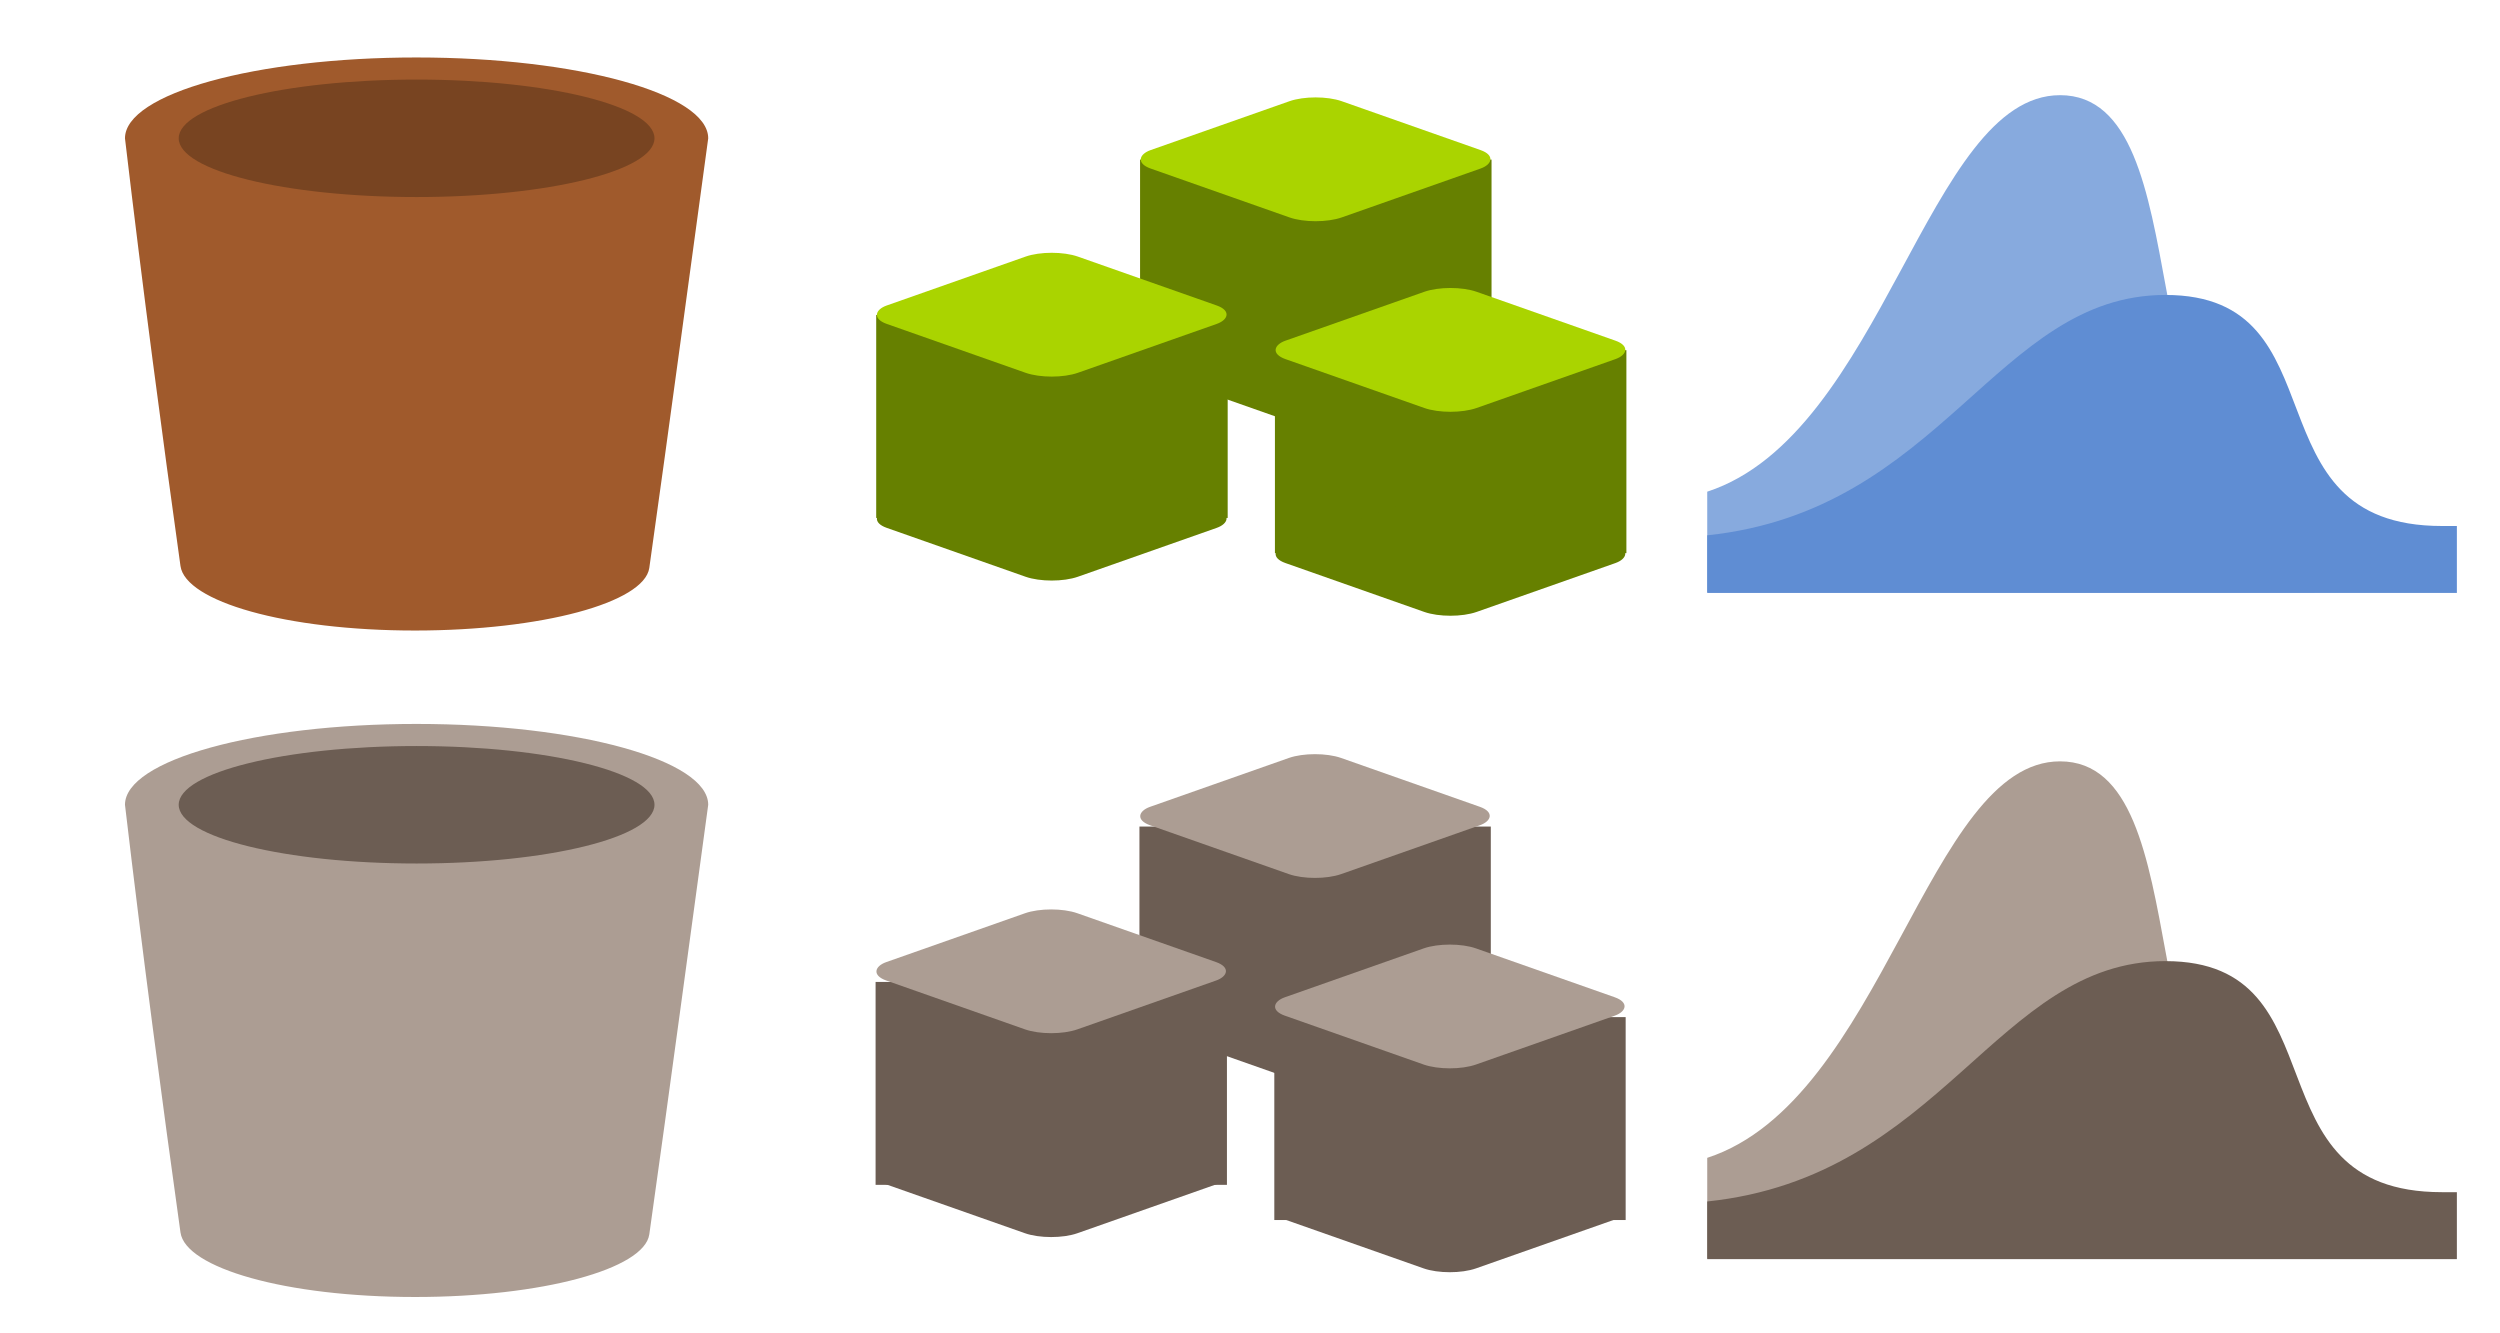 <?xml version="1.0" encoding="UTF-8" standalone="no"?>
<!-- Created with Inkscape (http://www.inkscape.org/) -->

<svg
   xmlns:dc="http://purl.org/dc/elements/1.1/"
   xmlns:cc="http://creativecommons.org/ns#"
   xmlns:rdf="http://www.w3.org/1999/02/22-rdf-syntax-ns#"
   xmlns:svg="http://www.w3.org/2000/svg"
   xmlns="http://www.w3.org/2000/svg"
   xmlns:sodipodi="http://sodipodi.sourceforge.net/DTD/sodipodi-0.dtd"
   xmlns:inkscape="http://www.inkscape.org/namespaces/inkscape"
   width="150"
   height="80"
   viewBox="0 0 150 80"
   id="svg2"
   version="1.1"
   inkscape:version="0.91 r13725"
   sodipodi:docname="icons.svg">
  <defs
     id="defs4">
    <inkscape:perspective
       sodipodi:type="inkscape:persp3d"
       inkscape:vp_x="0 : 526.18108 : 1"
       inkscape:vp_y="0 : 999.99995 : 0"
       inkscape:vp_z="744.09449 : 526.18108 : 1"
       inkscape:persp3d-origin="372.04724 : 350.78739 : 1"
       id="perspective4147" />
  </defs>
  <sodipodi:namedview
     id="base"
     pagecolor="#ffffff"
     bordercolor="#666666"
     borderopacity="1.0"
     inkscape:pageopacity="0.0"
     inkscape:pageshadow="2"
     inkscape:zoom="3.959798"
     inkscape:cx="69.840497"
     inkscape:cy="29.845465"
     inkscape:document-units="px"
     inkscape:current-layer="layer1"
     showgrid="false"
     showguides="true"
     inkscape:window-width="1680"
     inkscape:window-height="988"
     inkscape:window-x="-8"
     inkscape:window-y="-8"
     inkscape:window-maximized="1"
     units="px"
     inkscape:guide-bbox="true"
     inkscape:snap-object-midpoints="true"
     inkscape:snap-to-guides="true">
    <sodipodi:guide
       position="50.003,84.348"
       orientation="1,0"
       id="guide4288" />
    <sodipodi:guide
       position="100.005,47.73"
       orientation="1,0"
       id="guide4290" />
    <sodipodi:guide
       position="32.072,40"
       orientation="0,1"
       id="guide4292"
       inkscape:label=""
       inkscape:color="rgb(0,0,255)" />
  </sodipodi:namedview>
  <g
     inkscape:label="Ebene 1"
     inkscape:groupmode="layer"
     id="layer1"
     transform="translate(0,-972.362)">
    <g
       id="g4241"
       transform="matrix(0.825,0,0,0.825,4.048,186.182)">
      <path
         sodipodi:nodetypes="scccccs"
         inkscape:connector-curvature="0"
         id="path4136"
         d="m 25.391,957.125 c -11.713,-6e-5 -21.209,2.632 -21.208,5.88 1.267,10.779 2.744,21.849 4.036,31.103 0.36,2.58 7.638,4.694 17.061,4.694 9.214,-0.003 16.67,-2.029 17.035,-4.552 1.517,-10.749 2.971,-21.675 4.285,-31.245 3.6e-4,-3.247 -9.495,-5.88 -21.207,-5.88 z"
         style="opacity:1;fill:#a05a2c;fill-opacity:1;stroke:none;stroke-width:6.1;stroke-miterlimit:4;stroke-dasharray:none;stroke-opacity:1" />
      <ellipse
         style="opacity:1;fill:#784421;fill-opacity:1;stroke:none;stroke-width:6.1;stroke-miterlimit:4;stroke-dasharray:none;stroke-opacity:1"
         id="ellipse4138"
         cx="25.391"
         cy="963.004"
         rx="17.301"
         ry="4.272" />
    </g>
    <g
       id="g4260"
       transform="matrix(0.874,0,0,0.874,-13.9,136.213)">
      <g
         id="g4174"
         transform="matrix(0.712,0,0,0.712,-22.84,918.985)">
        <rect
           ry="0"
           rx="0"
           y="68.347"
           x="164.339"
           height="19.572"
           width="33.888"
           id="rect4176"
           style="opacity:1;fill:#668000;fill-opacity:1;stroke:none;stroke-width:6.1;stroke-miterlimit:4;stroke-dasharray:none;stroke-opacity:1" />
        <rect
           transform="matrix(0.943,0.332,-0.943,0.332,0,0)"
           ry="2.677"
           rx="2.677"
           y="-2.991"
           x="189.229"
           height="19.546"
           width="19.546"
           id="rect4178"
           style="opacity:1;fill:#aad400;fill-opacity:1;stroke:none;stroke-width:6.1;stroke-miterlimit:4;stroke-dasharray:none;stroke-opacity:1" />
        <rect
           style="opacity:1;fill:#668000;fill-opacity:1;stroke:none;stroke-width:6.1;stroke-miterlimit:4;stroke-dasharray:none;stroke-opacity:1"
           id="rect4180"
           width="19.546"
           height="19.546"
           x="218.844"
           y="26.625"
           rx="2.677"
           ry="2.677"
           transform="matrix(0.943,0.332,-0.943,0.332,0,0)" />
      </g>
      <g
         transform="matrix(0.712,0,0,0.712,-40.954,929.652)"
         id="g4169">
        <rect
           style="opacity:1;fill:#668000;fill-opacity:1;stroke:none;stroke-width:6.1;stroke-miterlimit:4;stroke-dasharray:none;stroke-opacity:1"
           id="rect4167"
           width="33.888"
           height="19.572"
           x="164.339"
           y="68.347"
           rx="0"
           ry="0" />
        <rect
           style="opacity:1;fill:#aad400;fill-opacity:1;stroke:none;stroke-width:6.1;stroke-miterlimit:4;stroke-dasharray:none;stroke-opacity:1"
           id="rect4163"
           width="19.546"
           height="19.546"
           x="189.229"
           y="-2.991"
           rx="2.677"
           ry="2.677"
           transform="matrix(0.943,0.332,-0.943,0.332,0,0)" />
        <rect
           transform="matrix(0.943,0.332,-0.943,0.332,0,0)"
           ry="2.677"
           rx="2.677"
           y="26.625"
           x="218.844"
           height="19.546"
           width="19.546"
           id="rect4165"
           style="opacity:1;fill:#668000;fill-opacity:1;stroke:none;stroke-width:6.1;stroke-miterlimit:4;stroke-dasharray:none;stroke-opacity:1" />
      </g>
      <g
         transform="matrix(0.712,0,0,0.712,-13.582,932.068)"
         id="g4182">
        <rect
           style="opacity:1;fill:#668000;fill-opacity:1;stroke:none;stroke-width:6.1;stroke-miterlimit:4;stroke-dasharray:none;stroke-opacity:1"
           id="rect4184"
           width="33.888"
           height="19.572"
           x="164.339"
           y="68.347"
           rx="0"
           ry="0" />
        <rect
           style="opacity:1;fill:#aad400;fill-opacity:1;stroke:none;stroke-width:6.1;stroke-miterlimit:4;stroke-dasharray:none;stroke-opacity:1"
           id="rect4186"
           width="19.546"
           height="19.546"
           x="189.229"
           y="-2.991"
           rx="2.677"
           ry="2.677"
           transform="matrix(0.943,0.332,-0.943,0.332,0,0)" />
        <rect
           transform="matrix(0.943,0.332,-0.943,0.332,0,0)"
           ry="2.677"
           rx="2.677"
           y="26.625"
           x="218.844"
           height="19.546"
           width="19.546"
           id="rect4188"
           style="opacity:1;fill:#668000;fill-opacity:1;stroke:none;stroke-width:6.1;stroke-miterlimit:4;stroke-dasharray:none;stroke-opacity:1" />
      </g>
    </g>
    <g
       id="g4274"
       transform="matrix(0.888,0,0,0.888,-36.93,123.373)">
      <path
         sodipodi:nodetypes="scccccs"
         inkscape:connector-curvature="0"
         id="path4190"
         d="m 180.777,962.5 c -8.927,0 -11.958,22.915 -23.836,26.79 l 0,6.797 41.055,0 0,-1.488 -2.185,-6.061 c -10.698,0 -5.282,-26.039 -15.033,-26.039 z"
         style="fill:#87aade;fill-rule:evenodd;stroke:none;stroke-width:1px;stroke-linecap:butt;stroke-linejoin:miter;stroke-opacity:1" />
      <path
         inkscape:connector-curvature="0"
         id="path4192"
         d="m 187.902,975.998 c -11.421,0 -15.069,14.576 -30.961,16.24 l 0,3.896 50.652,0 0,-4.525 -1.016,0 c -13.289,0 -6.562,-15.611 -18.674,-15.611 z"
         style="fill:#5f8dd3;fill-rule:evenodd;stroke:none;stroke-width:0.863px;stroke-linecap:butt;stroke-linejoin:miter;stroke-opacity:1" />
    </g>
    <g
       id="g4278"
       transform="matrix(0.888,0,0,0.888,-36.93,100.552)">
      <path
         style="fill:#ac9d93;fill-opacity:1;fill-rule:evenodd;stroke:none;stroke-width:1px;stroke-linecap:butt;stroke-linejoin:miter;stroke-opacity:1"
         d="m 180.777,1033.211 c -8.927,0 -11.958,22.915 -23.836,26.79 l 0,6.798 41.055,0 0,-1.488 -2.185,-6.061 c -10.698,0 -5.282,-26.039 -15.033,-26.039 z"
         id="path4200"
         inkscape:connector-curvature="0"
         sodipodi:nodetypes="scccccs" />
      <path
         style="fill:#6c5d53;fill-opacity:1;fill-rule:evenodd;stroke:none;stroke-width:0.863px;stroke-linecap:butt;stroke-linejoin:miter;stroke-opacity:1"
         d="m 187.902,1046.708 c -11.421,0 -15.069,14.576 -30.961,16.241 l 0,3.896 50.652,0 0,-4.525 -1.016,0 c -13.289,0 -6.562,-15.611 -18.674,-15.611 z"
         id="path4202"
         inkscape:connector-curvature="0" />
    </g>
    <g
       id="g4249"
       transform="matrix(0.874,0,0,0.874,-13.9,115.327)">
      <rect
         ry="0"
         rx="0"
         y="1037.332"
         x="94.127"
         height="13.93"
         width="24.12"
         id="rect4206"
         style="opacity:1;fill:#6c5d53;fill-opacity:1;stroke:none;stroke-width:6.1;stroke-miterlimit:4;stroke-dasharray:none;stroke-opacity:1" />
      <rect
         transform="matrix(0.943,0.332,-0.943,0.332,0,0)"
         ry="1.906"
         rx="1.906"
         y="1497.907"
         x="1610.502"
         height="13.911"
         width="13.911"
         id="rect4208"
         style="opacity:1;fill:#ac9d93;fill-opacity:1;stroke:none;stroke-width:6.1;stroke-miterlimit:4;stroke-dasharray:none;stroke-opacity:1" />
      <rect
         style="opacity:1;fill:#6c5d53;fill-opacity:1;stroke:none;stroke-width:6.1;stroke-miterlimit:4;stroke-dasharray:none;stroke-opacity:1"
         id="rect4210"
         width="13.911"
         height="13.911"
         x="1631.58"
         y="1518.985"
         rx="1.906"
         ry="1.906"
         transform="matrix(0.943,0.332,-0.943,0.332,0,0)" />
      <rect
         style="opacity:1;fill:#6c5d53;fill-opacity:1;stroke:none;stroke-width:6.1;stroke-miterlimit:4;stroke-dasharray:none;stroke-opacity:1"
         id="rect4214"
         width="24.12"
         height="13.93"
         x="76.013"
         y="1047.999"
         rx="0"
         ry="0" />
      <rect
         style="opacity:1;fill:#ac9d93;fill-opacity:1;stroke:none;stroke-width:6.1;stroke-miterlimit:4;stroke-dasharray:none;stroke-opacity:1"
         id="rect4216"
         width="13.911"
         height="13.911"
         x="1616.953"
         y="1523.562"
         rx="1.906"
         ry="1.906"
         transform="matrix(0.943,0.332,-0.943,0.332,0,0)" />
      <rect
         transform="matrix(0.943,0.332,-0.943,0.332,0,0)"
         ry="1.906"
         rx="1.906"
         y="1544.641"
         x="1638.031"
         height="13.911"
         width="13.911"
         id="rect4218"
         style="opacity:1;fill:#6c5d53;fill-opacity:1;stroke:none;stroke-width:6.1;stroke-miterlimit:4;stroke-dasharray:none;stroke-opacity:1" />
      <rect
         style="opacity:1;fill:#6c5d53;fill-opacity:1;stroke:none;stroke-width:6.1;stroke-miterlimit:4;stroke-dasharray:none;stroke-opacity:1"
         id="rect4222"
         width="24.12"
         height="13.93"
         x="103.385"
         y="1050.414"
         rx="0"
         ry="0" />
      <rect
         style="opacity:1;fill:#ac9d93;fill-opacity:1;stroke:none;stroke-width:6.1;stroke-miterlimit:4;stroke-dasharray:none;stroke-opacity:1"
         id="rect4224"
         width="13.911"
         height="13.911"
         x="1635.098"
         y="1512.687"
         rx="1.906"
         ry="1.906"
         transform="matrix(0.943,0.332,-0.943,0.332,0,0)" />
      <rect
         transform="matrix(0.943,0.332,-0.943,0.332,0,0)"
         ry="1.906"
         rx="1.906"
         y="1533.765"
         x="1656.176"
         height="13.911"
         width="13.911"
         id="rect4226"
         style="opacity:1;fill:#6c5d53;fill-opacity:1;stroke:none;stroke-width:6.1;stroke-miterlimit:4;stroke-dasharray:none;stroke-opacity:1" />
    </g>
    <g
       id="g4245"
       transform="matrix(0.825,0,0,0.825,4.048,169.084)">
      <path
         style="opacity:1;fill:#ac9d93;fill-opacity:1;stroke:none;stroke-width:6.1;stroke-miterlimit:4;stroke-dasharray:none;stroke-opacity:1"
         d="m 25.391,1026.32 c -11.713,0 -21.209,2.632 -21.208,5.88 1.267,10.779 2.744,21.849 4.036,31.103 0.36,2.58 7.638,4.694 17.061,4.694 9.214,0 16.67,-2.029 17.035,-4.552 1.517,-10.749 2.971,-21.675 4.285,-31.245 3.6e-4,-3.247 -9.495,-5.88 -21.207,-5.88 z"
         id="path4228"
         inkscape:connector-curvature="0"
         sodipodi:nodetypes="scccccs" />
      <ellipse
         ry="4.272"
         rx="17.301"
         cy="1032.199"
         cx="25.391"
         id="ellipse4230"
         style="opacity:1;fill:#6c5d53;fill-opacity:1;stroke:none;stroke-width:6.1;stroke-miterlimit:4;stroke-dasharray:none;stroke-opacity:1" />
    </g>
  </g>
</svg>

